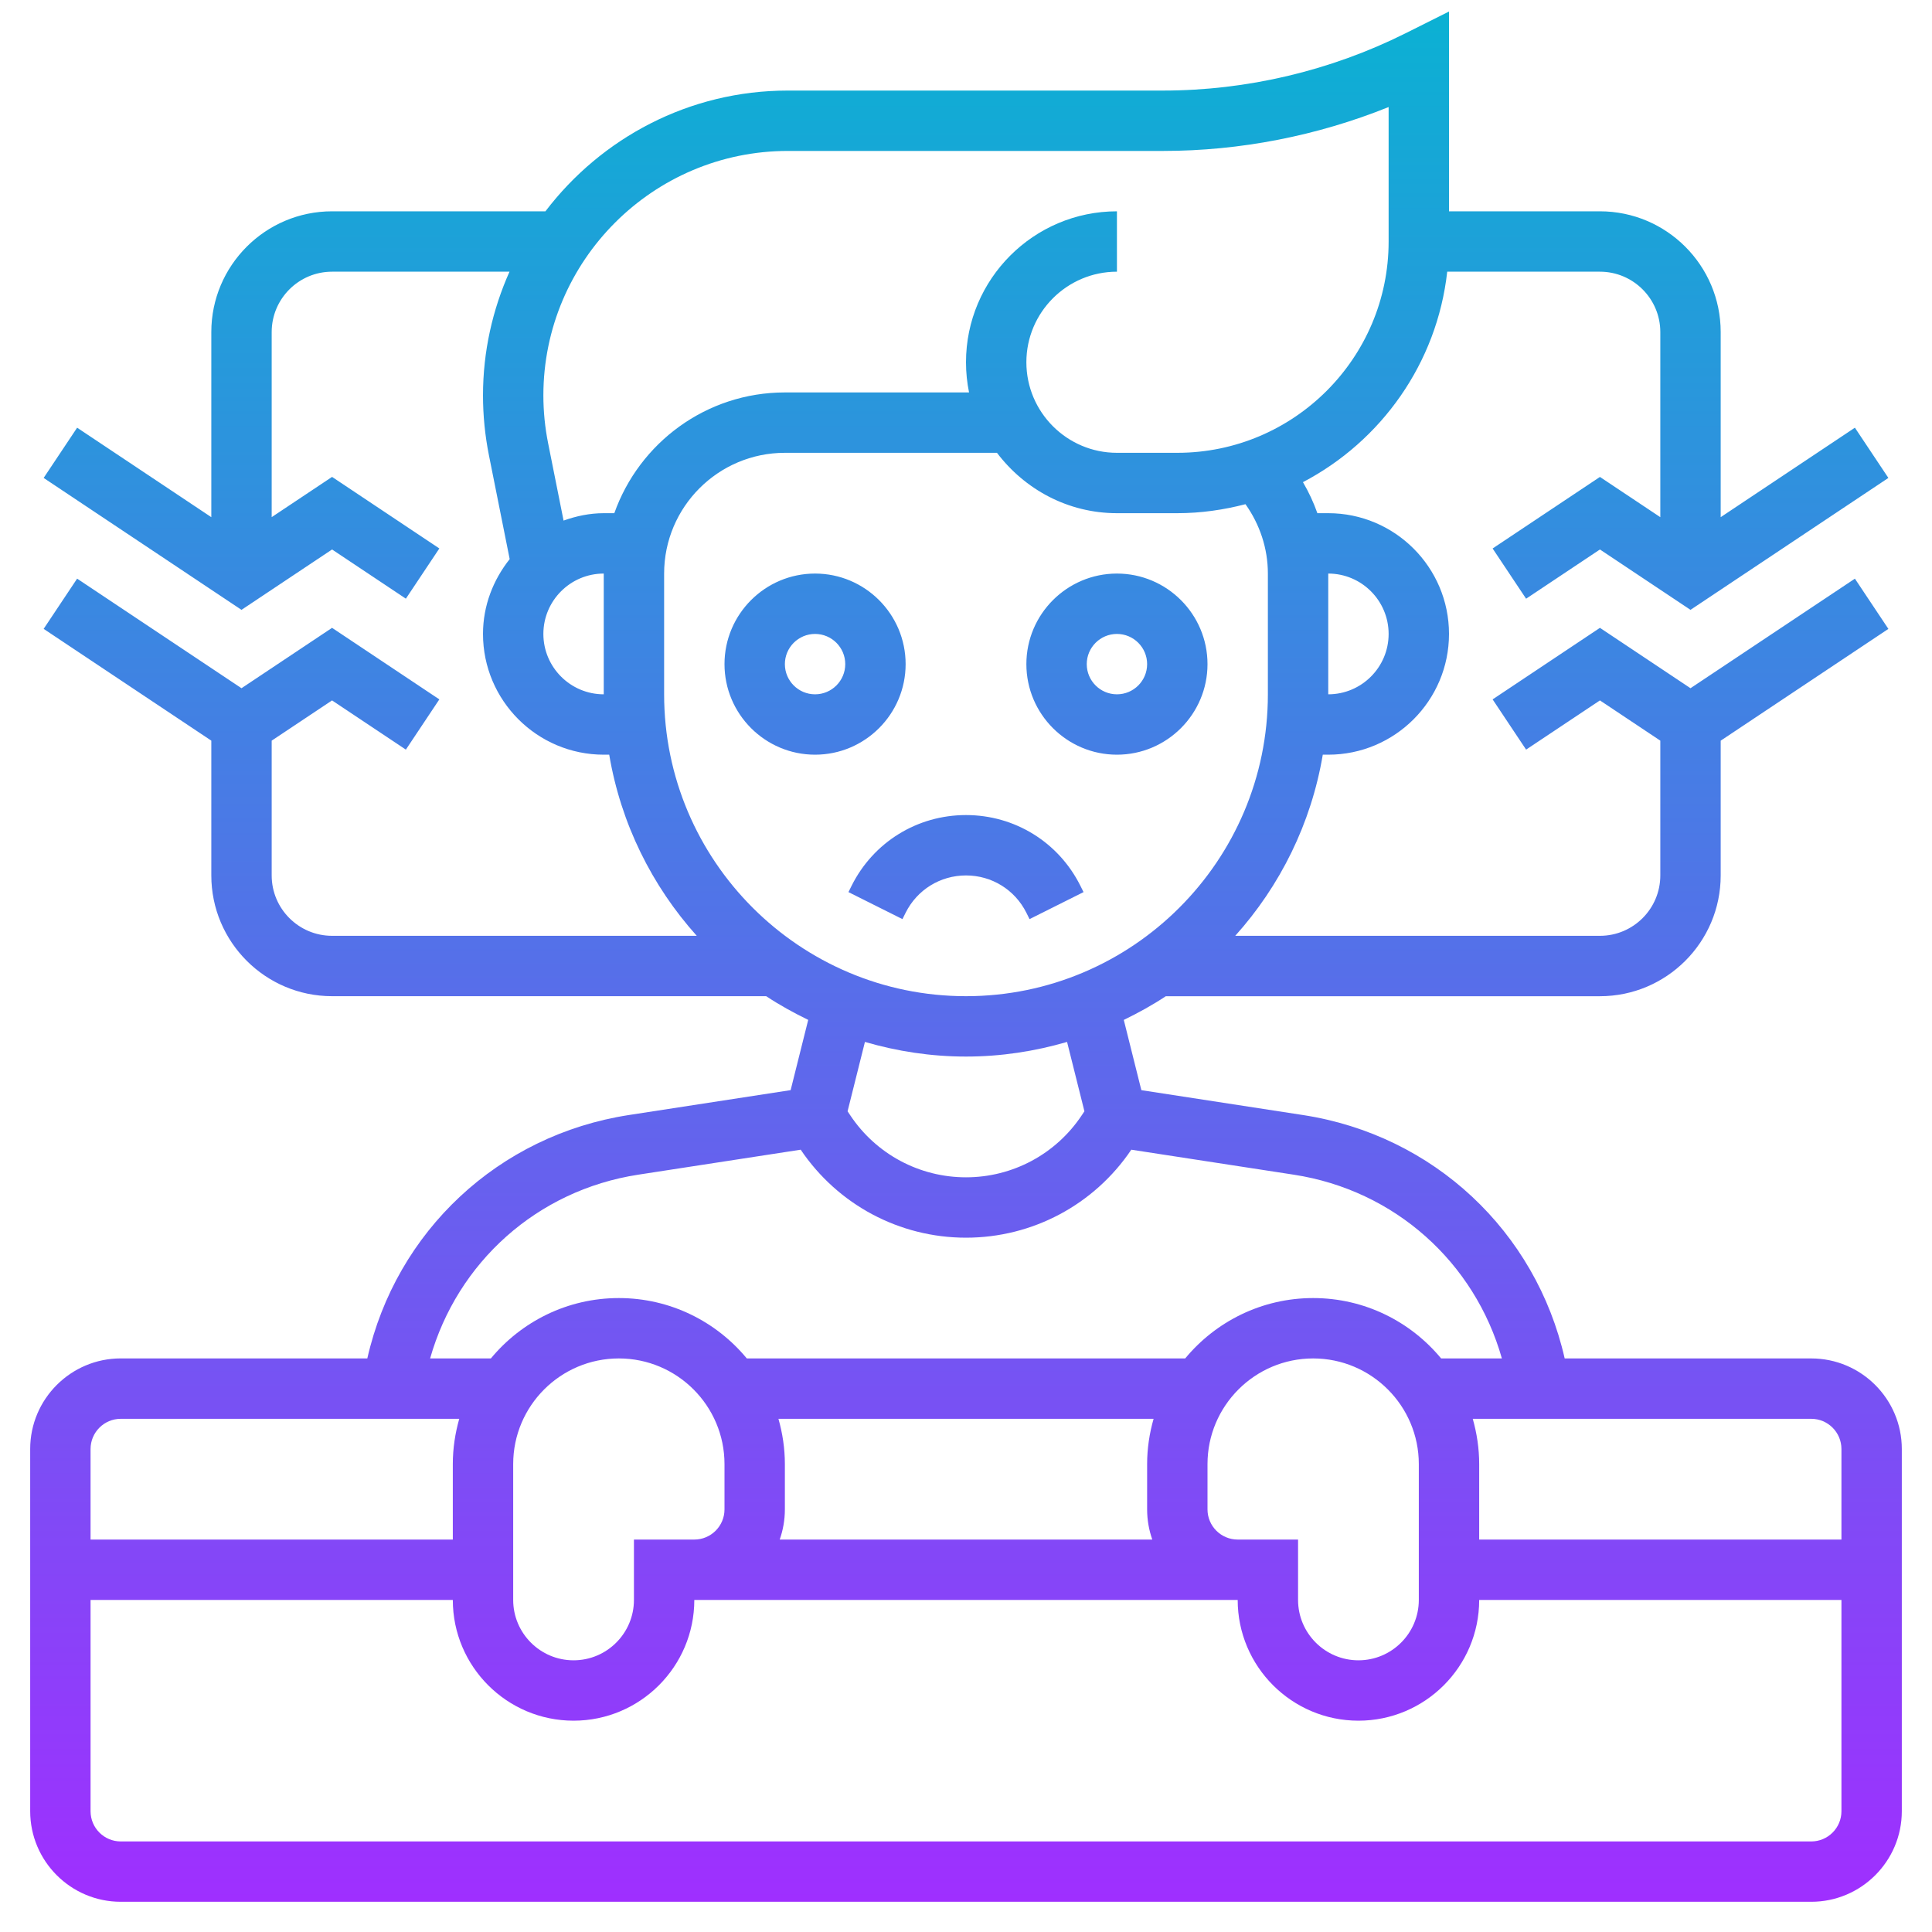 <svg id="_x33_0" enable-background="new 0 0 64 64" height="512" viewBox="0 0 64 64" width="512" xmlns="http://www.w3.org/2000/svg" xmlns:xlink="http://www.w3.org/1999/xlink"><linearGradient id="SVGID_1_" gradientUnits="userSpaceOnUse" x1="32" x2="32" y1="63" y2=".382"><stop offset="0" stop-color="#9f2fff"/><stop offset="1" stop-color="#0bb1d3"/></linearGradient><path d="m30 22c0-1.654-1.346-3-3-3s-3 1.346-3 3 1.346 3 3 3 3-1.346 3-3zm-4 0c0-.551.448-1 1-1s1 .449 1 1-.448 1-1 1-1-.449-1-1zm11 3c1.654 0 3-1.346 3-3s-1.346-3-3-3-3 1.346-3 3 1.346 3 3 3zm0-4c.552 0 1 .449 1 1s-.448 1-1 1-1-.449-1-1 .448-1 1-1zm-5 6c1.615 0 3.067.897 3.789 2.342l.105.21-1.789.895-.105-.211c-.381-.762-1.147-1.236-2-1.236s-1.619.474-2 1.236l-.105.211-1.789-.895.105-.211c.722-1.444 2.174-2.341 3.789-2.341zm28 18h-8.168c-.953-4.206-4.34-7.398-8.669-8.063l-5.354-.824-.582-2.327c.481-.234.949-.491 1.392-.785h14.381c2.206 0 4-1.794 4-4v-4.465l5.555-3.703-1.109-1.664-5.446 3.629-3-2-3.555 2.37 1.109 1.664 2.446-1.63 2 1.333v4.465c0 1.103-.897 2-2 2h-12.081c1.485-1.654 2.515-3.716 2.9-6h.181c2.206 0 4-1.794 4-4s-1.794-4-4-4h-.36c-.126-.357-.286-.7-.478-1.028 2.591-1.358 4.442-3.938 4.779-6.972h5.059c1.103 0 2 .897 2 2v6.132l-2-1.333-3.555 2.37 1.109 1.664 2.446-1.631 3 2 6.555-4.37-1.109-1.664-4.446 2.964v-6.132c0-2.206-1.794-4-4-4h-5v-6.618l-1.447.724c-2.479 1.239-5.254 1.894-8.025 1.894h-12.43c-3.276 0-6.184 1.575-8.03 4h-7.068c-2.206 0-4 1.794-4 4v6.132l-4.445-2.964-1.109 1.664 6.554 4.37 3-2 2.445 1.63 1.109-1.664-3.554-2.37-2 1.333v-6.131c0-1.103.897-2 2-2h5.878c-.56 1.254-.878 2.639-.878 4.099 0 .662.066 1.328.196 1.98l.688 3.442c-.544.685-.884 1.539-.884 2.479 0 2.206 1.794 4 4 4h.181c.386 2.284 1.416 4.346 2.9 6h-12.081c-1.103 0-2-.897-2-2v-4.465l2-1.333 2.445 1.63 1.109-1.664-3.554-2.37-3 2-5.445-3.63-1.109 1.664 5.554 3.703v4.465c0 2.206 1.794 4 4 4h14.381c.443.294.911.551 1.392.785l-.582 2.327-5.354.824c-4.329.666-7.716 3.857-8.669 8.063h-8.168c-1.654 0-3 1.346-3 3v12c0 1.654 1.346 3 3 3h56c1.654 0 3-1.346 3-3v-11.999c0-1.654-1.346-3-3-3zm1 3v3h-12v-2.5c0-.521-.078-1.022-.213-1.5h11.213c.552 0 1 .449 1 1zm-15-27c0 1.103-.897 2-2 2v-4c1.103 0 2 .897 2 2zm-28 0c0-1.103.897-2 2-2v4c-1.103 0-2-.897-2-2zm2.35-4h-.35c-.469 0-.913.096-1.331.245l-.511-2.558c-.105-.523-.158-1.058-.158-1.588 0-4.466 3.633-8.099 8.099-8.099h12.43c2.55 0 5.104-.5 7.471-1.454v4.454c0 3.86-3.141 7-7 7h-2c-1.654 0-3-1.346-3-3s1.346-3 3-3v-2c-2.757 0-5 2.243-5 5 0 .342.035.677.101 1h-6.101c-2.607 0-4.824 1.673-5.65 4zm1.65 2c0-2.206 1.794-4 4-4h7.026c.914 1.207 2.348 2 3.974 2h2c.781 0 1.535-.11 2.258-.298.475.671.742 1.464.742 2.298v4c0 5.514-4.486 10-10 10s-10-4.486-10-10zm10 16c1.163 0 2.284-.175 3.348-.485l.575 2.298-.091.136c-.856 1.284-2.289 2.051-3.832 2.051s-2.976-.767-3.832-2.051l-.091-.136.575-2.298c1.064.31 2.185.485 3.348.485zm-10.858 3.913 5.382-.828c1.231 1.825 3.274 2.915 5.476 2.915s4.245-1.09 5.476-2.915l5.382.828c3.35.515 5.991 2.904 6.894 6.087h-2.013c-1.01-1.221-2.535-2-4.239-2s-3.229.779-4.239 2h-14.522c-1.01-1.221-2.535-2-4.239-2s-3.229.779-4.239 2h-2.013c.903-3.183 3.543-5.571 6.894-6.087zm19.858 12.087c-.552 0-1-.449-1-1v-1.5c0-1.93 1.57-3.5 3.5-3.5s3.5 1.57 3.5 3.5v4.5c0 1.103-.897 2-2 2s-2-.897-2-2v-2zm-2.829 0h-12.342c.11-.313.171-.649.171-1v-1.5c0-.521-.078-1.022-.213-1.5h12.427c-.136.478-.214.979-.214 1.5v1.5c0 .351.061.687.171 1zm-14.171-2.5v1.5c0 .551-.448 1-1 1h-2v2c0 1.103-.897 2-2 2s-2-.897-2-2v-4.5c0-1.93 1.57-3.5 3.5-3.5s3.5 1.57 3.5 3.5zm-20-1.5h11.213c-.135.478-.213.979-.213 1.5v2.5h-12v-3c0-.551.448-1 1-1zm56 14h-56c-.552 0-1-.449-1-1v-7h12c0 2.206 1.794 4 4 4s4-1.794 4-4h18c0 2.206 1.794 4 4 4s4-1.794 4-4h12v7c0 .551-.448 1-1 1z" fill="url(#SVGID_1_)"/></svg>